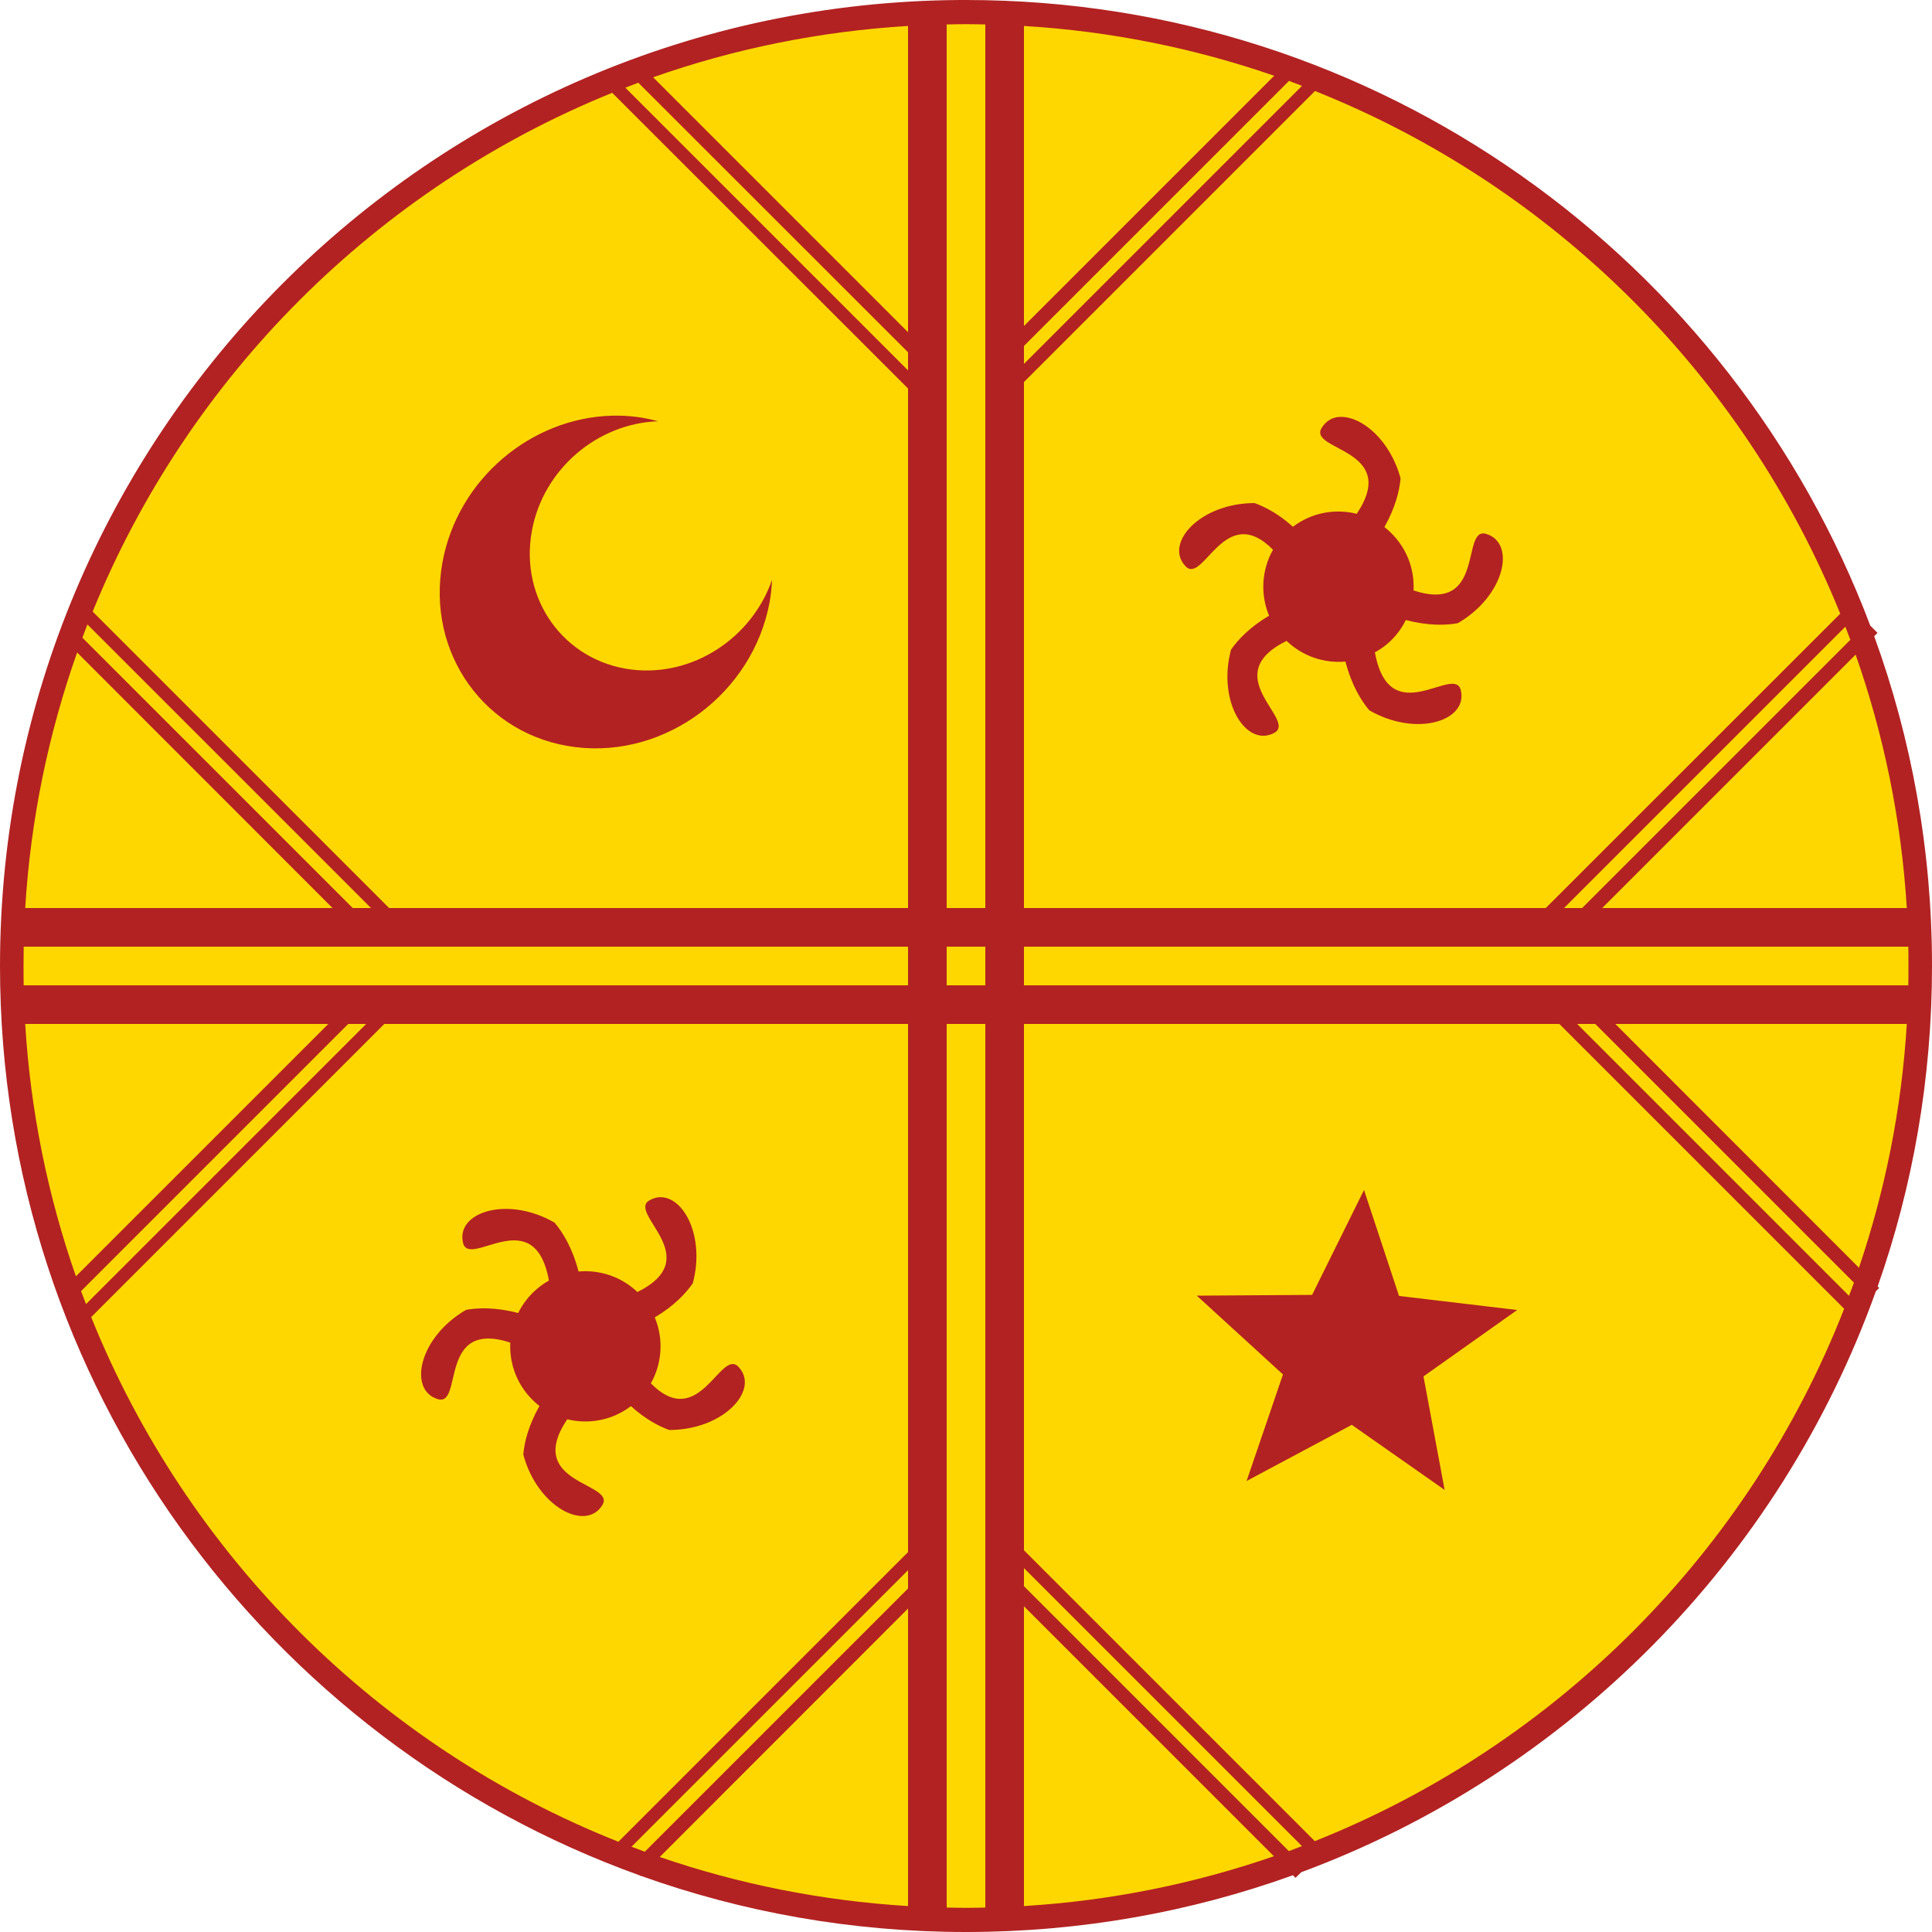 <?xml version="1.0" encoding="UTF-8" standalone="no"?>
<!-- Created with Inkscape (http://www.inkscape.org/) -->

<svg
   xmlns:dc="http://purl.org/dc/elements/1.1/"
   xmlns:cc="http://creativecommons.org/ns#"
   xmlns:rdf="http://www.w3.org/1999/02/22-rdf-syntax-ns#"
   xmlns:svg="http://www.w3.org/2000/svg"
   xmlns="http://www.w3.org/2000/svg"
   version="1.0"
   width="400"
   height="400"
   id="svg2">
  <defs
     id="defs12">
    <style
       type="text/css"
       id="style7684" />
    <style
       type="text/css"
       id="style6468" />
    <style
       type="text/css"
       id="style1429" />
    <style
       type="text/css"
       id="style1384" />
    <style
       type="text/css"
       id="style1386" />
    <marker
       markerUnits="strokeWidth"
       refX="0"
       refY="5"
       markerWidth="4"
       markerHeight="3"
       orient="auto"
       viewBox="0 0 10 10"
       id="marker1388">
      <path
         d="M 0,0 10,5 0,10 0,0 z"
         id="path1390" />
    </marker>
    <marker
       markerUnits="strokeWidth"
       refX="10"
       refY="5"
       markerWidth="4"
       markerHeight="3"
       orient="auto"
       viewBox="0 0 10 10"
       id="marker1392">
      <path
         d="M 10,0 0,5 10,10 10,0 z"
         id="path1394" />
    </marker>
    <style
       type="text/css"
       id="style1396" />
    <style
       type="text/css"
       id="style1340" />
    <style
       type="text/css"
       id="style2435" />
    <marker
       markerUnits="strokeWidth"
       refX="10"
       refY="5"
       markerWidth="4"
       markerHeight="3"
       orient="auto"
       viewBox="0 0 10 10"
       id="ArrowStart">
      <path
         d="M 10,0 0,5 10,10 10,0 z"
         id="path553" />
    </marker>
    <marker
       markerUnits="strokeWidth"
       refX="0"
       refY="5"
       markerWidth="4"
       markerHeight="3"
       orient="auto"
       viewBox="0 0 10 10"
       id="ArrowEnd">
      <path
         d="M 0,0 10,5 0,10 0,0 z"
         id="path551" />
    </marker>
    <style
       type="text/css"
       id="style33249" />
    <style
       type="text/css"
       id="style6" />
    <style
       type="text/css"
       id="style1620" />
    <marker
       markerUnits="strokeWidth"
       refX="0"
       refY="5"
       markerWidth="4"
       markerHeight="3"
       orient="auto"
       viewBox="0 0 10 10"
       id="marker1616">
      <path
         d="M 0,0 10,5 0,10 0,0 z"
         id="path1618" />
    </marker>
    <marker
       markerUnits="strokeWidth"
       refX="10"
       refY="5"
       markerWidth="4"
       markerHeight="3"
       orient="auto"
       viewBox="0 0 10 10"
       id="marker1612">
      <path
         d="M 10,0 0,5 10,10 10,0 z"
         id="path1614" />
    </marker>
    <style
       type="text/css"
       id="style1610" />
  </defs>
  <rect
     width="0"
     height="1.276"
     x="3903.614"
     y="-155.44"
     id="rect2545"
     style="fill:none;stroke:#000000;stroke-width:0.159;stroke-miterlimit:4;stroke-opacity:1;stroke-dasharray:none" />
  <rect
     width="0"
     height="1.102"
     x="4241.585"
     y="-151.555"
     id="rect4000"
     style="fill:none;stroke:#000000;stroke-width:0.137;stroke-miterlimit:4;stroke-opacity:1;stroke-dasharray:none" />
  <rect
     width="0"
     height="1.102"
     x="4159.329"
     y="-187.542"
     id="rect7802"
     style="fill:none;stroke:#000000;stroke-width:0.137;stroke-miterlimit:4;stroke-opacity:1;stroke-dasharray:none" />
  <g
     transform="translate(-636.429,-287.857)"
     id="g4241">
    <g
       id="g4238">
      <path
         d="m 1033.993,487.859 c 0.03,109.094 -88.433,197.548 -197.567,197.548 -109.135,0 -197.597,-88.454 -197.567,-197.548 -0.03,-109.094 88.433,-197.548 197.567,-197.548 109.135,0 197.598,88.454 197.567,197.548 l 0,0 z"
         id="path6520"
         style="fill:#ffd700;fill-opacity:1;fill-rule:nonzero;stroke:none" />
    </g>
    <path
       d="m 835.147,287.857 c -109.734,0.696 -198.719,90.009 -198.719,200 -1e-5,86.699 55.283,160.553 132.438,188.281 0.022,0.008 0.041,0.024 0.062,0.031 l 0.125,0.125 0.062,-0.062 c 21.041,7.53 43.703,11.625 67.312,11.625 23.748,-1e-5 46.542,-4.135 67.688,-11.75 l 0.531,0.531 1.188,-1.156 c 55.274,-20.479 99.077,-64.705 118.969,-120.281 l 0.688,-0.688 -0.312,-0.312 c 7.303,-20.755 11.25,-43.1 11.25,-66.344 0,-23.979 -4.218,-46.972 -11.969,-68.281 l 0.688,-0.688 -1.5,-1.5 C 995.112,341.715 921.975,287.857 836.429,287.857 c -0.431,0 -0.851,-0.003 -1.281,0 z m 1.281,5 c 1.337,0 2.67,0.036 4,0.062 l 0,182.938 -8,0 0,-182.938 c 1.33,-0.027 2.663,-0.062 4,-0.062 z m -12,0.375 0,63.406 -52.781,-52.781 c 16.673,-5.865 34.382,-9.508 52.781,-10.625 z m 24,0 c 18.043,1.095 35.423,4.644 51.812,10.312 l -51.812,51.812 0,-62.125 z m 54.875,11.375 c 0.897,0.327 1.796,0.691 2.688,1.031 l -57.562,57.562 0,-3.719 54.875,-54.875 z m -134.719,0.375 55.844,55.812 0,3.75 -58.531,-58.531 c 0.895,-0.347 1.786,-0.697 2.688,-1.031 z m 140.094,1.719 c 49.397,19.698 88.845,58.975 108.75,108.219 l -60.969,60.938 -108.031,0 0,-108.906 60.25,-60.25 z m -145.5,0.375 61.25,61.219 0,107.562 -107.438,0 -61.375,-61.375 c 19.829,-48.708 58.775,-87.641 107.562,-107.406 z m 0.031,66.844 c -16.794,0.412 -31.985,13.106 -35.156,30.281 -3.484,18.871 8.844,36.05 27.531,38.344 18.687,2.294 36.703,-11.161 40.188,-30.031 0.287,-1.555 0.423,-3.1 0.5,-4.625 -4.159,12.035 -16.386,20.15 -29.062,18.594 -14.016,-1.72 -23.269,-14.597 -20.656,-28.75 2.364,-12.801 13.624,-22.235 26.125,-22.656 -1.449,-0.384 -2.929,-0.717 -4.469,-0.906 -1.679,-0.206 -3.342,-0.291 -5,-0.25 z m 150.531,0.25 c -1.527,0.103 -2.813,0.865 -3.688,2.312 -2.84,4.704 16.279,4.27 7.281,17.75 -4.45,-1.11 -9.34,-0.27 -13.219,2.688 -3.027,-2.73 -5.816,-4.138 -7.938,-4.906 -11.347,0.011 -18.802,8.392 -14.281,13.094 3.698,3.846 8.058,-13.563 18.094,-3.438 -2.345,4.161 -2.665,9.227 -0.812,13.656 -4.056,2.412 -6.455,4.997 -7.875,7.031 -2.926,10.964 3.258,20.368 8.969,17.219 4.811,-2.653 -11.991,-11.857 2.531,-19.031 3.339,3.204 7.808,4.684 12.188,4.281 1.278,4.93 3.261,8.102 4.938,10.094 9.833,5.664 20.502,2.144 18.938,-4.188 -1.329,-5.381 -14.762,8.742 -17.781,-7.812 0.877,-0.486 1.737,-1.047 2.531,-1.719 1.673,-1.415 2.959,-3.122 3.875,-4.969 4.67,1.218 8.272,1.097 10.75,0.656 9.821,-5.684 12.109,-16.689 5.844,-18.5 -5.248,-1.517 0.02,16.618 -15,11.719 0.196,-3.813 -0.997,-7.701 -3.656,-10.844 -0.726,-0.858 -1.519,-1.621 -2.375,-2.281 2.333,-4.143 3.13,-7.61 3.344,-10.094 -2.119,-7.876 -7.912,-12.702 -12.25,-12.719 -0.133,-5e-4 -0.277,-0.009 -0.406,0 z m -259.219,42.969 58.719,58.719 -3.781,0 -55.969,-55.969 c 0.342,-0.918 0.676,-1.838 1.031,-2.75 z m 363.969,0.469 c 0.349,0.903 0.695,1.809 1.031,2.719 l -55.531,55.531 -3.75,0 58.25,-58.25 z m -366.094,5.344 52.875,52.906 -63.625,0 c 1.123,-18.443 4.842,-36.194 10.75,-52.906 z m 368.219,0.438 c 5.818,16.584 9.48,34.187 10.594,52.469 l -63.062,0 52.469,-52.469 z m -379.281,60.469 183.094,0 0,8 -183.094,0 c -0.027,-1.328 -0.031,-2.665 -0.031,-4 0,-1.335 0.005,-2.672 0.031,-4 z m 191.094,0 8,0 0,8 -8,0 0,-8 z m 16,0 183.094,0 c 0.027,1.328 0.031,2.665 0.031,4 0,1.335 0,2.672 -0.031,4 l -183.094,0 0,-8 z m -206.781,16 62.75,0 -52.25,52.25 c -5.77,-16.519 -9.394,-34.05 -10.5,-52.25 z m 66.875,0 3.719,0 -58,58 c -0.344,-0.893 -0.7,-1.788 -1.031,-2.688 l 55.312,-55.312 z m 7.469,0 108.438,0 0,109.344 -59.969,59.969 c -49.622,-19.691 -89.246,-59.163 -109.156,-108.625 l 60.688,-60.688 z m 116.438,0 8,0 0,182.938 c -1.33,0.027 -2.663,0.062 -4,0.062 -1.337,0 -2.67,-0.036 -4,-0.062 l 0,-182.938 z m 16,0 110.844,0 58.969,58.969 c -19.642,50.187 -59.514,90.263 -109.594,110.219 l -60.219,-60.219 0,-108.969 z m 114.531,0 3.75,0 53.562,53.562 c -0.328,0.917 -0.69,1.808 -1.031,2.719 l -56.281,-56.281 z m 7.906,0 60.344,0 c -1.067,17.557 -4.488,34.465 -9.906,50.469 l -50.438,-50.469 z m -52.031,34.375 -10.75,21.719 -23.875,0.156 17.844,16.312 -7.531,22.062 21.781,-11.625 19.219,13.469 -4.375,-23.5 19.406,-13.75 -24.469,-2.906 -7.25,-21.938 z m -146.031,1.5 c -0.625,0.06 -1.248,0.279 -1.875,0.625 -4.808,2.651 11.932,11.828 -2.531,19 -3.331,-3.192 -7.82,-4.644 -12.188,-4.25 -1.278,-4.933 -3.292,-8.132 -4.969,-10.125 -9.833,-5.664 -20.502,-2.113 -18.938,4.219 1.328,5.378 14.75,-8.723 17.781,7.781 -0.877,0.486 -1.706,1.078 -2.5,1.75 -1.672,1.414 -2.959,3.124 -3.875,4.969 -4.684,-1.226 -8.299,-1.098 -10.781,-0.656 -9.821,5.684 -12.078,16.689 -5.812,18.5 5.246,1.517 -0.03,-16.599 14.969,-11.719 -0.196,3.813 0.997,7.701 3.656,10.844 0.724,0.855 1.523,1.623 2.375,2.281 -2.332,4.142 -3.13,7.579 -3.344,10.062 2.948,10.958 13.004,16.021 16.375,10.438 2.84,-4.704 -16.279,-4.27 -7.281,-17.75 4.443,1.099 9.316,0.233 13.188,-2.719 3.036,2.743 5.811,4.167 7.938,4.938 11.347,-0.012 18.833,-8.392 14.312,-13.094 -3.698,-3.846 -8.089,13.563 -18.125,3.438 2.348,-4.163 2.666,-9.225 0.812,-13.656 4.071,-2.416 6.452,-5.024 7.875,-7.062 2.583,-9.679 -1.916,-18.131 -6.938,-17.812 -0.042,0.003 -0.083,-0.004 -0.125,0 z m 75.625,76.781 57.562,57.562 c -0.9,0.343 -1.812,0.701 -2.719,1.031 l -54.844,-54.844 0,-3.75 z m -24,0.438 0,3.781 -54.5,54.5 c -0.915,-0.332 -1.841,-0.686 -2.75,-1.031 l 57.25,-57.25 z m 24,7.469 51.75,51.75 c -16.373,5.656 -33.727,9.219 -51.75,10.312 l 0,-62.062 z m -24,0.469 0,61.594 c -17.892,-1.086 -35.138,-4.572 -51.406,-10.156 l 51.406,-51.438 z"
       id="path6536"
       style="fill:#b22222;fill-opacity:1;fill-rule:evenodd;stroke:none" />
  </g>
</svg>
